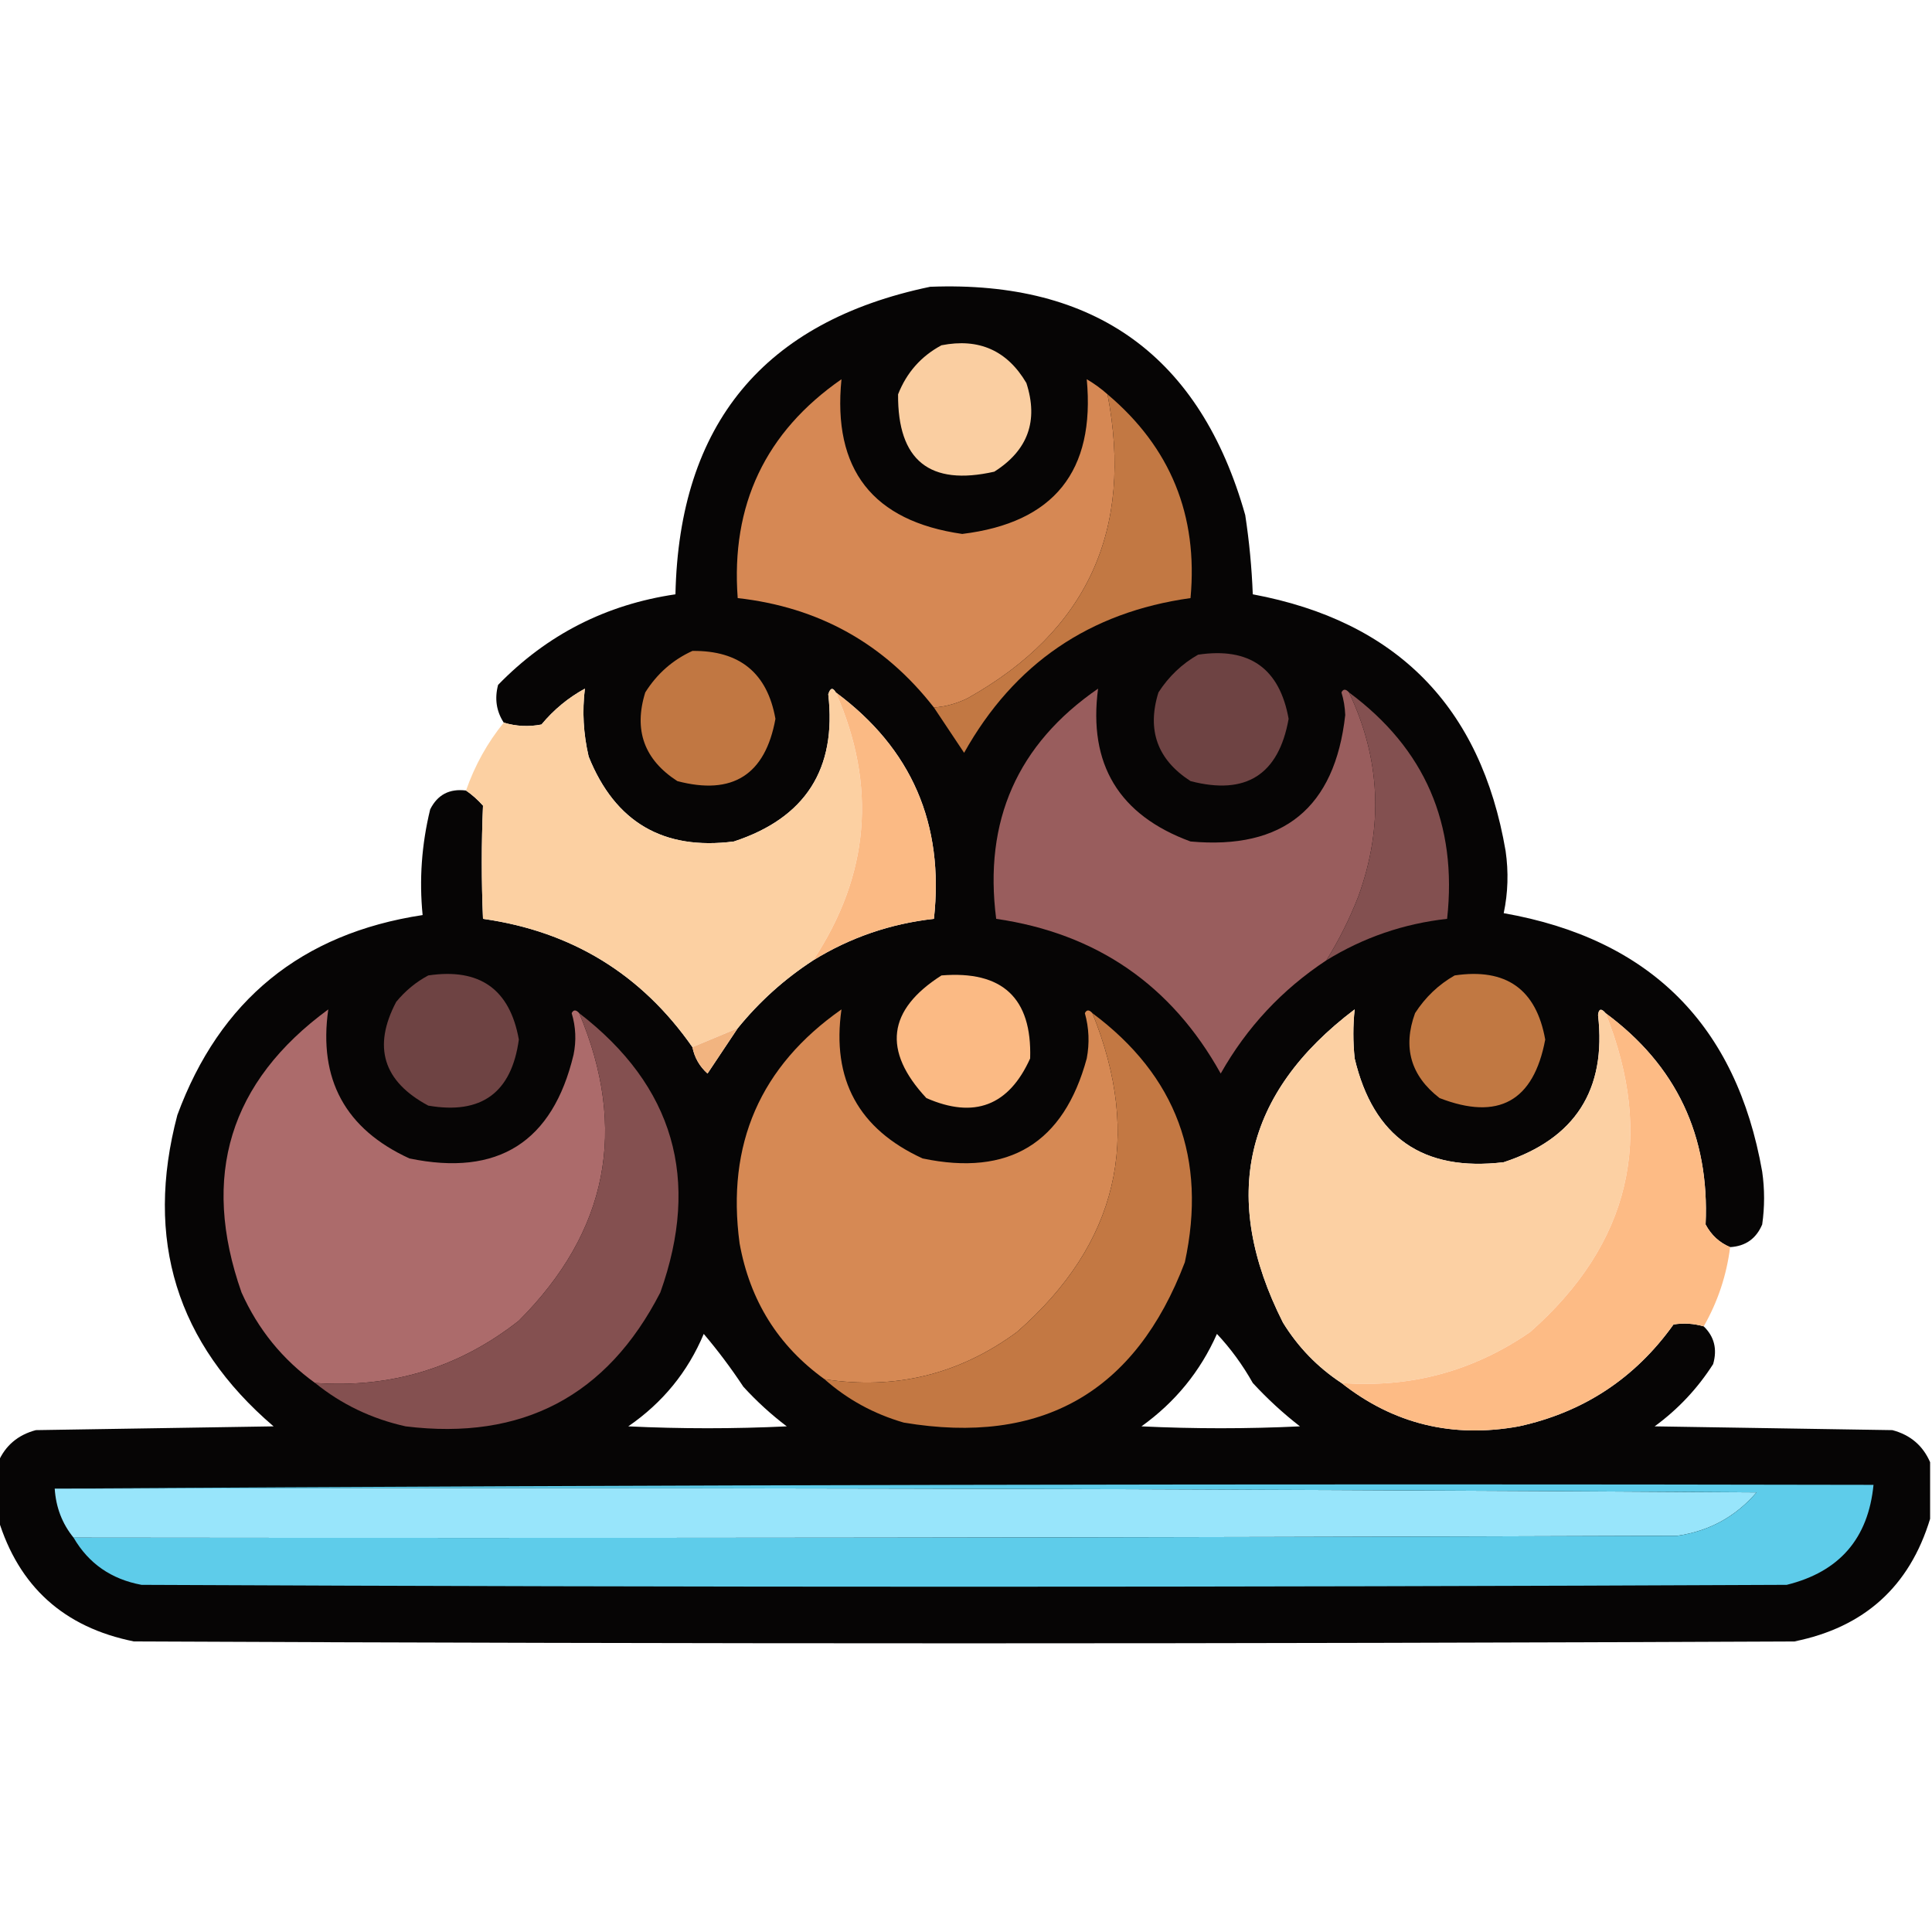 <?xml version="1.0" encoding="UTF-8"?>
<!DOCTYPE svg PUBLIC "-//W3C//DTD SVG 1.1//EN" "http://www.w3.org/Graphics/SVG/1.1/DTD/svg11.dtd">
<svg xmlns="http://www.w3.org/2000/svg" version="1.1" width="512px" height="512px" style="shape-rendering:geometricPrecision; text-rendering:geometricPrecision; image-rendering:optimizeQuality; fill-rule:evenodd; clip-rule:evenodd" xmlns:xlink="http://www.w3.org/1999/xlink">
<g><path style="opacity:0.979" fill="#020101" d="M 458.5,330.5 C 455.66,329.314 453.494,327.314 452,324.5C 453.077,300.993 444.244,282.326 425.5,268.5C 424.35,267.15 423.683,267.316 423.5,269C 425.771,288.79 417.438,301.79 398.5,308C 377.12,310.564 363.954,301.398 359,280.5C 358.543,276.118 358.543,271.784 359,267.5C 329.606,289.72 323.272,317.386 340,350.5C 343.999,356.998 349.165,362.331 355.5,366.5C 369.279,377.361 384.946,381.194 402.5,378C 419.644,374.263 433.31,365.263 443.5,351C 446.192,350.57 448.859,350.737 451.5,351.5C 454.303,354.204 455.137,357.537 454,361.5C 449.876,367.958 444.71,373.458 438.5,378C 459.5,378.333 480.5,378.667 501.5,379C 506.255,380.261 509.588,383.095 511.5,387.5C 511.5,392.5 511.5,397.5 511.5,402.5C 506.054,420.44 494.054,431.273 475.5,435C 328.833,435.667 182.167,435.667 35.5,435C 16.946,431.273 4.946,420.44 -0.5,402.5C -0.5,397.5 -0.5,392.5 -0.5,387.5C 1.412,383.095 4.745,380.261 9.5,379C 30.5,378.667 51.5,378.333 72.5,378C 46.781,355.986 38.281,328.486 47,295.5C 58.222,265.052 79.889,247.385 112,242.5C 111.069,233.131 111.736,223.798 114,214.5C 115.945,210.61 119.112,208.943 123.5,209.5C 125.103,210.596 126.603,211.93 128,213.5C 127.577,223.482 127.577,233.482 128,243.5C 151.513,246.831 170.013,258.165 183.5,277.5C 184.051,280.267 185.384,282.6 187.5,284.5C 190.164,280.508 192.83,276.508 195.5,272.5C 201.22,265.447 207.887,259.447 215.5,254.5C 225.298,248.456 235.965,244.789 247.5,243.5C 250.26,218.371 241.594,198.371 221.5,183.5C 220.698,182.115 220.031,182.282 219.5,184C 221.776,203.778 213.443,216.778 194.5,223C 175.835,225.419 163.002,217.919 156,200.5C 154.593,194.472 154.26,188.472 155,182.5C 150.584,184.912 146.751,188.078 143.5,192C 140.112,192.659 136.779,192.492 133.5,191.5C 131.537,188.482 131.037,185.149 132,181.5C 144.926,168.203 160.593,160.203 179,157.5C 179.967,112.359 202.467,85.192 246.5,76C 290.29,74.299 318.124,94.466 330,136.5C 331.064,143.458 331.731,150.458 332,157.5C 370.118,164.618 392.451,187.285 399,225.5C 399.806,231.084 399.639,236.584 398.5,242C 437.333,248.833 460.167,271.667 467,310.5C 467.667,315.167 467.667,319.833 467,324.5C 465.403,328.265 462.57,330.265 458.5,330.5 Z M 186.5,353.5 C 190.202,357.852 193.702,362.518 197,367.5C 200.534,371.369 204.367,374.869 208.5,378C 194.5,378.667 180.5,378.667 166.5,378C 175.614,371.73 182.28,363.564 186.5,353.5 Z M 322.5,353.5 C 326.113,357.343 329.28,361.677 332,366.5C 335.867,370.702 340.033,374.535 344.5,378C 330.5,378.667 316.5,378.667 302.5,378C 311.436,371.595 318.103,363.428 322.5,353.5 Z"/></g>
<g><path style="opacity:1" fill="#facea1" d="M 249.5,91.5 C 259.422,89.547 266.922,92.88 272,101.5C 275.242,111.518 272.409,119.351 263.5,125C 246.368,128.866 237.868,122.033 238,104.5C 240.273,98.73 244.106,94.397 249.5,91.5 Z"/></g>
<g><path style="opacity:1" fill="#d68854" d="M 293.5,104.5 C 300.445,140.432 288.111,167.265 256.5,185C 253.647,186.43 250.647,187.263 247.5,187.5C 234.342,170.582 217.009,160.916 195.5,158.5C 193.663,133.845 202.83,114.511 223,100.5C 220.601,124.429 231.268,138.095 255,141.5C 279.282,138.549 290.282,124.882 288,100.5C 289.992,101.665 291.825,102.998 293.5,104.5 Z"/></g>
<g><path style="opacity:1" fill="#c27843" d="M 293.5,104.5 C 310.197,118.576 317.53,136.576 315.5,158.5C 288.715,162.227 268.715,175.893 255.5,199.5C 252.823,195.471 250.156,191.471 247.5,187.5C 250.647,187.263 253.647,186.43 256.5,185C 288.111,167.265 300.445,140.432 293.5,104.5 Z"/></g>
<g><path style="opacity:1" fill="#c17742" d="M 183.5,172.5 C 196.014,172.36 203.348,178.36 205.5,190.5C 202.804,205.35 194.137,210.85 179.5,207C 170.72,201.328 167.887,193.495 171,183.5C 174.124,178.536 178.291,174.87 183.5,172.5 Z"/></g>
<g><path style="opacity:1" fill="#6e4343" d="M 317.5,173.5 C 331.105,171.457 339.105,177.124 341.5,190.5C 338.857,205.328 330.19,210.828 315.5,207C 306.72,201.328 303.887,193.495 307,183.5C 309.738,179.26 313.238,175.926 317.5,173.5 Z"/></g>
<g><path style="opacity:0.999" fill="#fcd0a2" d="M 221.5,183.5 C 232.44,208.23 230.44,231.897 215.5,254.5C 207.887,259.447 201.22,265.447 195.5,272.5C 191.495,274.168 187.495,275.835 183.5,277.5C 170.013,258.165 151.513,246.831 128,243.5C 127.577,233.482 127.577,223.482 128,213.5C 126.603,211.93 125.103,210.596 123.5,209.5C 125.823,202.847 129.156,196.847 133.5,191.5C 136.779,192.492 140.112,192.659 143.5,192C 146.751,188.078 150.584,184.912 155,182.5C 154.26,188.472 154.593,194.472 156,200.5C 163.002,217.919 175.835,225.419 194.5,223C 213.443,216.778 221.776,203.778 219.5,184C 220.031,182.282 220.698,182.115 221.5,183.5 Z"/></g>
<g><path style="opacity:1" fill="#995d5d" d="M 357.5,183.5 C 365.855,201.059 366.689,219.059 360,237.5C 357.667,243.499 354.834,249.165 351.5,254.5C 339.76,262.24 330.427,272.24 323.5,284.5C 310.46,261.057 290.627,247.39 264,243.5C 260.639,217.547 269.639,197.214 291,182.5C 288.365,202.532 296.531,216.032 315.5,223C 340.094,225.242 353.761,214.075 356.5,189.5C 356.428,187.44 356.095,185.44 355.5,183.5C 355.97,182.537 356.637,182.537 357.5,183.5 Z"/></g>
<g><path style="opacity:1" fill="#fbba84" d="M 221.5,183.5 C 241.594,198.371 250.26,218.371 247.5,243.5C 235.965,244.789 225.298,248.456 215.5,254.5C 230.44,231.897 232.44,208.23 221.5,183.5 Z"/></g>
<g><path style="opacity:1" fill="#835050" d="M 357.5,183.5 C 377.599,198.38 386.266,218.38 383.5,243.5C 371.965,244.789 361.298,248.456 351.5,254.5C 354.834,249.165 357.667,243.499 360,237.5C 366.689,219.059 365.855,201.059 357.5,183.5 Z"/></g>
<g><path style="opacity:1" fill="#6e4343" d="M 113.5,258.5 C 127.123,256.48 135.123,262.147 137.5,275.5C 135.565,289.598 127.565,295.431 113.5,293C 101.542,286.597 98.708,277.43 105,265.5C 107.441,262.546 110.275,260.213 113.5,258.5 Z"/></g>
<g><path style="opacity:1" fill="#fbba84" d="M 249.5,258.5 C 265.666,257.171 273.5,264.504 273,280.5C 267.339,293.055 258.173,296.555 245.5,291C 233.837,278.474 235.17,267.641 249.5,258.5 Z"/></g>
<g><path style="opacity:1" fill="#c17842" d="M 385.5,258.5 C 399.123,256.48 407.123,262.147 409.5,275.5C 406.422,291.873 397.089,297.04 381.5,291C 373.866,285.095 371.699,277.595 375,268.5C 377.738,264.26 381.238,260.926 385.5,258.5 Z"/></g>
<g><path style="opacity:1" fill="#ac6b6b" d="M 153.5,268.5 C 166.43,299.203 161.097,326.37 137.5,350C 121.689,362.435 103.689,367.935 83.5,366.5C 74.885,360.3 68.385,352.3 64,342.5C 53.167,311.673 60.834,286.673 87,267.5C 84.353,286.04 91.519,299.207 108.5,307C 131.959,311.86 146.459,302.693 152,279.5C 152.76,275.775 152.593,272.108 151.5,268.5C 151.97,267.537 152.637,267.537 153.5,268.5 Z"/></g>
<g><path style="opacity:1" fill="#fcd0a3" d="M 425.5,268.5 C 438.683,301.436 432.016,329.603 405.5,353C 390.458,363.377 373.792,367.877 355.5,366.5C 349.165,362.331 343.999,356.998 340,350.5C 323.272,317.386 329.606,289.72 359,267.5C 358.543,271.784 358.543,276.118 359,280.5C 363.954,301.398 377.12,310.564 398.5,308C 417.438,301.79 425.771,288.79 423.5,269C 423.683,267.316 424.35,267.15 425.5,268.5 Z"/></g>
<g><path style="opacity:1" fill="#d68954" d="M 289.5,268.5 C 302.882,301.471 296.215,329.637 269.5,353C 254.232,364.234 237.232,368.4 218.5,365.5C 206.237,356.674 198.737,344.674 196,329.5C 192.464,303.25 201.464,282.583 223,267.5C 220.358,286.052 227.525,299.219 244.5,307C 267.398,311.806 281.898,302.973 288,280.5C 288.767,276.442 288.6,272.442 287.5,268.5C 287.97,267.537 288.637,267.537 289.5,268.5 Z"/></g>
<g><path style="opacity:1" fill="#845050" d="M 153.5,268.5 C 178.546,287.819 185.713,312.485 175,342.5C 160.905,369.967 138.405,381.8 107.5,378C 98.504,376 90.504,372.167 83.5,366.5C 103.689,367.935 121.689,362.435 137.5,350C 161.097,326.37 166.43,299.203 153.5,268.5 Z"/></g>
<g><path style="opacity:1" fill="#c37843" d="M 289.5,268.5 C 311.757,285.09 319.924,307.09 314,334.5C 300.904,368.971 276.071,383.138 239.5,377C 231.539,374.691 224.539,370.857 218.5,365.5C 237.232,368.4 254.232,364.234 269.5,353C 296.215,329.637 302.882,301.471 289.5,268.5 Z"/></g>
<g><path style="opacity:1" fill="#fdbb85" d="M 425.5,268.5 C 444.244,282.326 453.077,300.993 452,324.5C 453.494,327.314 455.66,329.314 458.5,330.5C 457.562,337.982 455.228,344.982 451.5,351.5C 448.859,350.737 446.192,350.57 443.5,351C 433.31,365.263 419.644,374.263 402.5,378C 384.946,381.194 369.279,377.361 355.5,366.5C 373.792,367.877 390.458,363.377 405.5,353C 432.016,329.603 438.683,301.436 425.5,268.5 Z"/></g>
<g><path style="opacity:1" fill="#f2b480" d="M 195.5,272.5 C 192.83,276.508 190.164,280.508 187.5,284.5C 185.384,282.6 184.051,280.267 183.5,277.5C 187.495,275.835 191.495,274.168 195.5,272.5 Z"/></g>
<g><path style="opacity:1" fill="#98e5fb" d="M 14.5,394.5 C 164.835,394.167 315.168,394.5 465.5,395.5C 459.992,401.923 452.992,405.757 444.5,407C 302.834,407.5 161.167,407.667 19.5,407.5C 16.485,403.804 14.818,399.47 14.5,394.5 Z"/></g>
<g><path style="opacity:1" fill="#5eccea" d="M 14.5,394.5 C 174.999,393.5 335.666,393.167 496.5,393.5C 495.109,407.727 487.443,416.561 473.5,420C 328.167,420.667 182.833,420.667 37.5,420C 29.485,418.511 23.485,414.345 19.5,407.5C 161.167,407.667 302.834,407.5 444.5,407C 452.992,405.757 459.992,401.923 465.5,395.5C 315.168,394.5 164.835,394.167 14.5,394.5 Z"/></g>
</svg>
